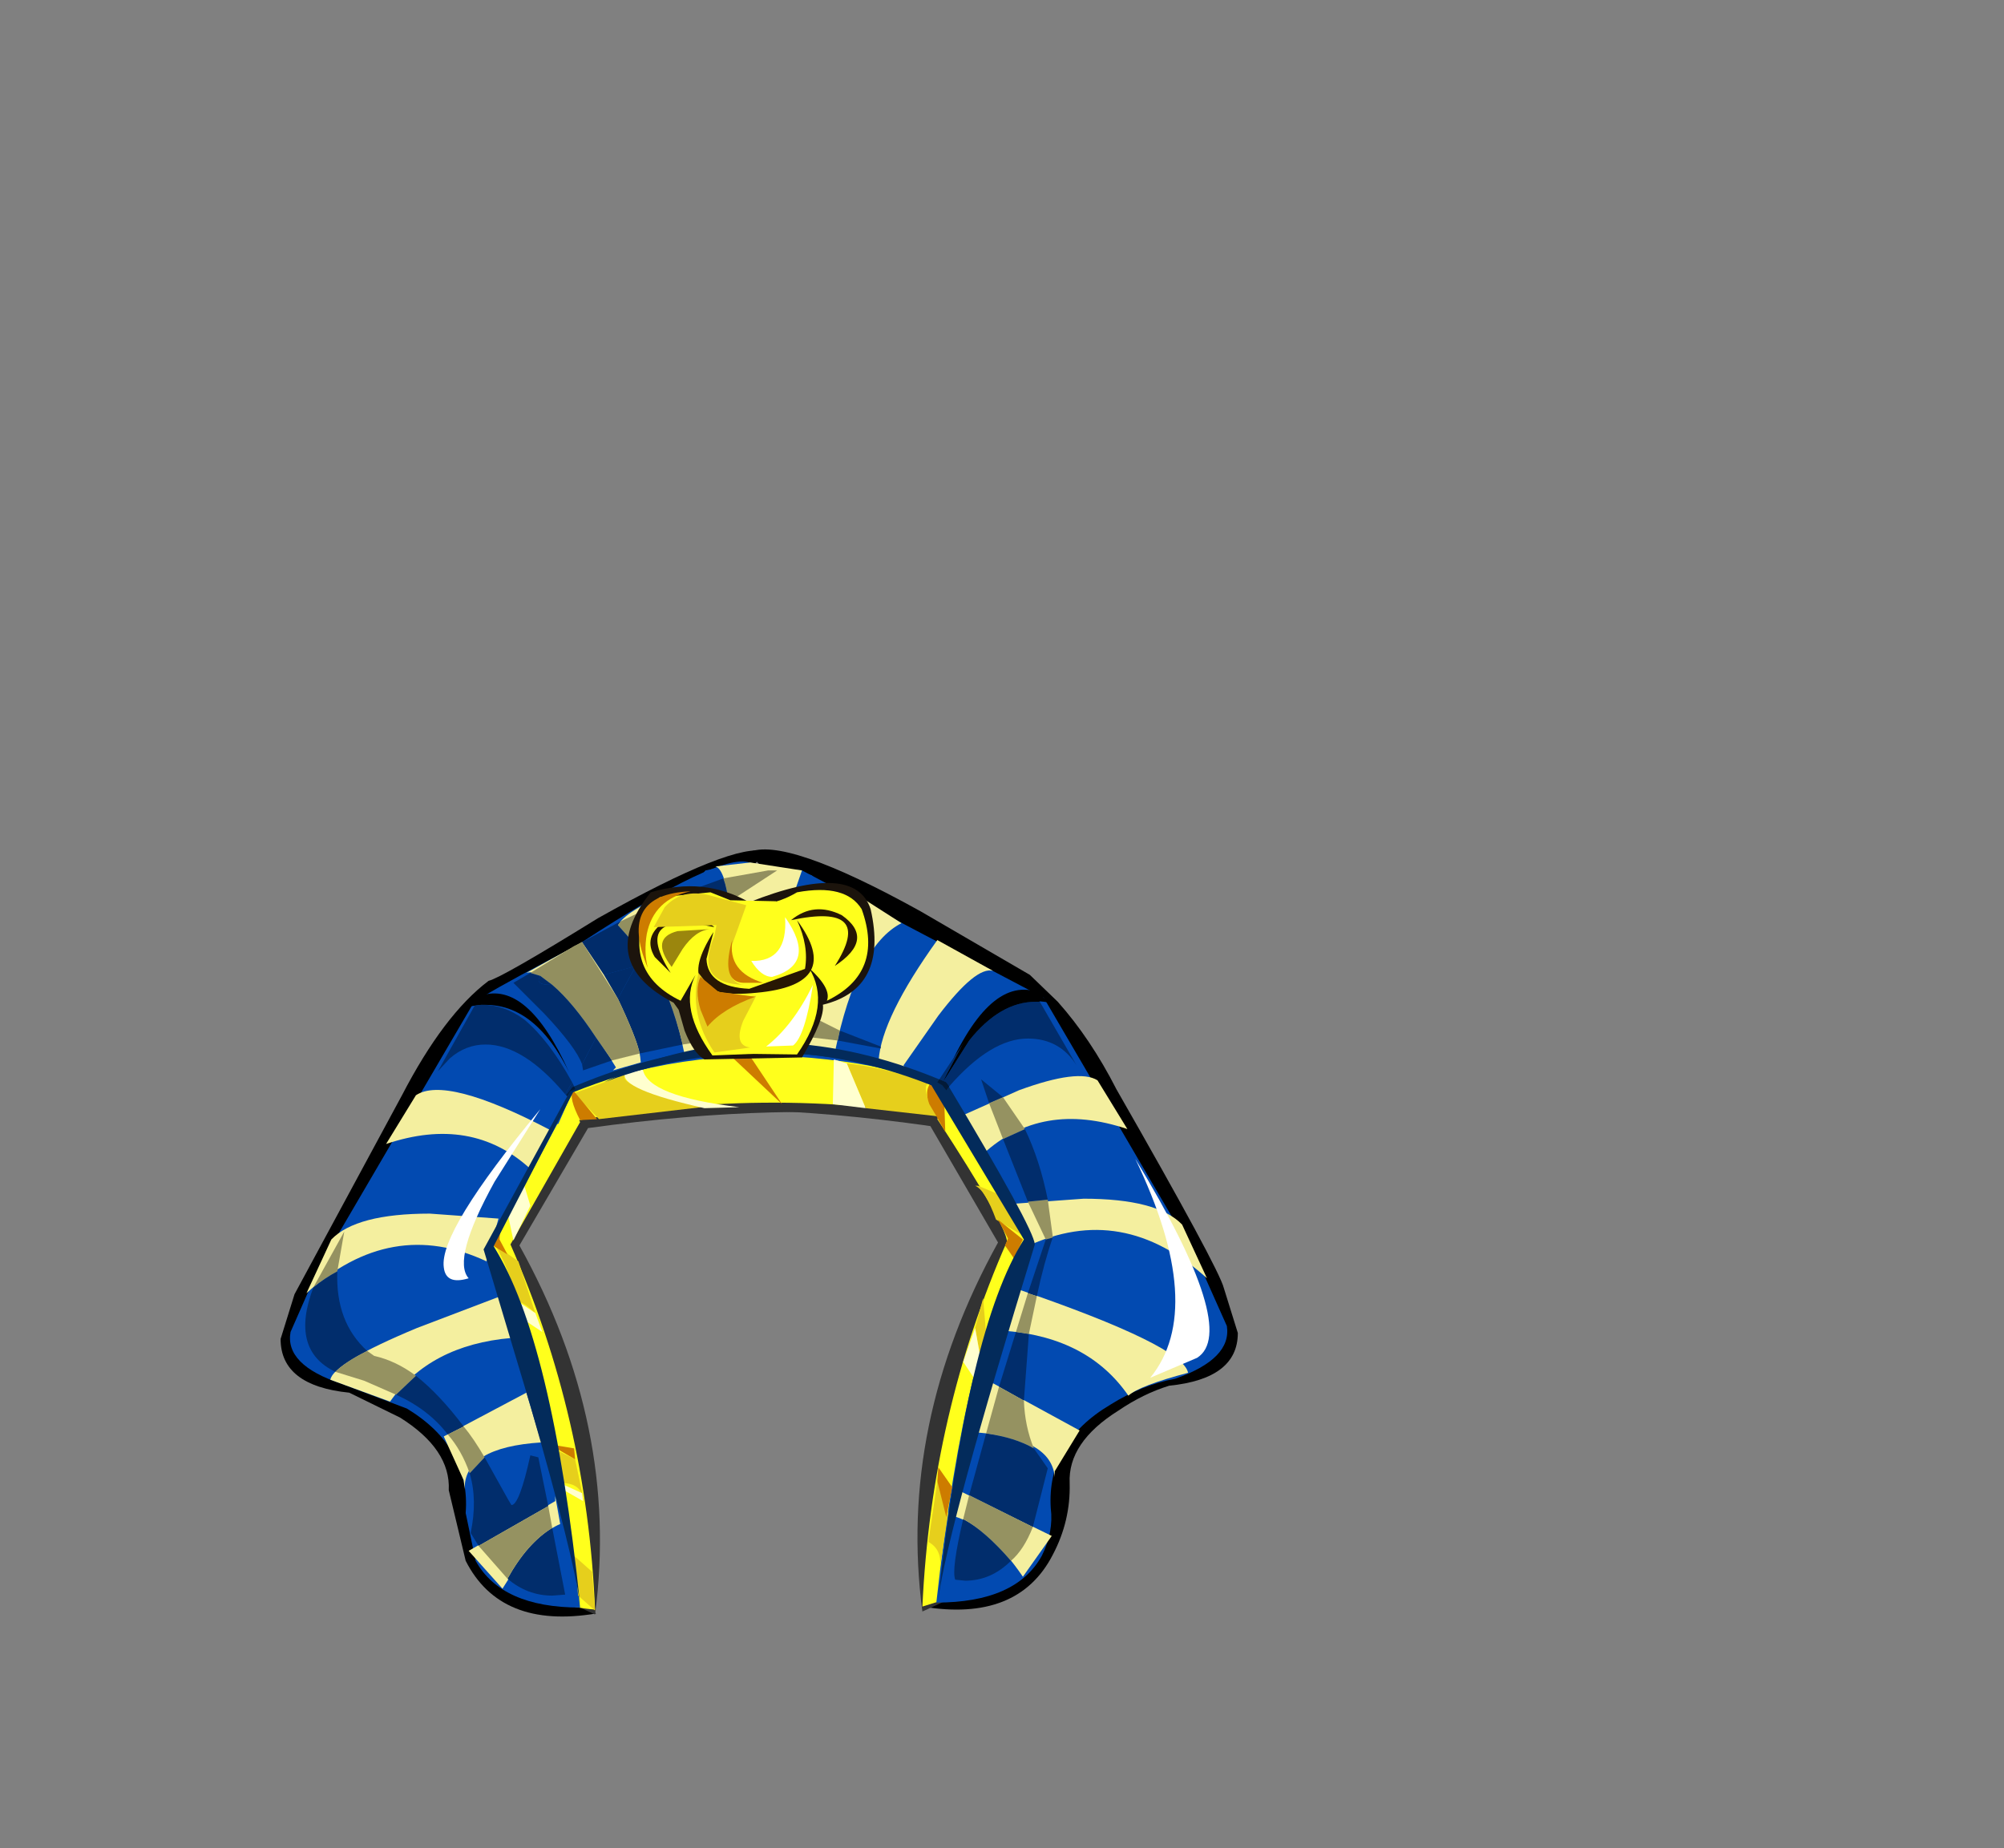 <?xml version="1.0" encoding="UTF-8" standalone="no"?>
<svg xmlns:xlink="http://www.w3.org/1999/xlink" height="92.9px" width="100.7px" xmlns="http://www.w3.org/2000/svg">
  <rect width="100%" height="100%" fill="#808080" stroke="none"/>
  <g transform="matrix(1.0, 0.0, 0.0, 1.0, 38.65, 49.75)">
    <use height="38.55" transform="matrix(1.0, 0.0, 0.0, 1.0, -24.55, -7.05)" width="48.1" xlink:href="#shape0"/>
  </g>
  <defs>
    <g id="shape0" transform="matrix(1.0, 0.0, 0.0, 1.0, 24.55, 7.05)">
      <path d="M-0.15 -6.95 L-17.95 12.65 -13.25 23.4 -10.35 30.0 -8.7 31.35 Q-13.5 32.15 -15.25 28.7 L-16.1 25.15 Q-16.0 23.1 -18.55 21.5 L-21.1 20.25 Q-24.55 19.9 -24.55 17.55 L-23.85 15.3 -18.45 5.3 Q-16.35 1.25 -14.1 -0.45 -13.45 -0.6 -8.6 -3.6 -1.75 -7.45 -0.15 -6.95" fill="#000000" fill-rule="evenodd" stroke="none"/>
      <path d="M7.6 -3.95 L13.1 -0.75 14.5 0.6 Q16.15 2.45 17.45 5.0 22.6 14.0 22.85 15.0 L23.55 17.25 Q23.55 19.55 20.1 19.9 18.8 20.3 17.55 21.15 15.0 22.75 15.1 24.8 15.15 26.7 14.25 28.4 12.5 31.8 7.7 31.0 L9.35 29.65 16.9 12.3 -1.05 -6.9 Q0.75 -7.75 7.6 -3.95" fill="#000000" fill-rule="evenodd" stroke="none"/>
      <path d="M8.1 6.85 Q-1.75 5.45 -9.25 6.4 L-10.45 3.7 6.0 1.45 11.95 5.8 14.4 13.45 12.2 21.85 11.4 27.4 9.0 30.65 7.7 31.25 Q6.45 21.85 11.5 12.7 L8.1 6.85" fill="#333333" fill-rule="evenodd" stroke="none"/>
      <path d="M9.4 3.85 L8.2 6.5 Q0.7 5.6 -9.1 6.95 L-12.55 12.85 Q-7.5 21.95 -8.75 31.4 L-10.05 30.8 -12.4 27.55 -13.25 21.95 -15.4 13.6 -13.0 5.9 -7.05 1.6 9.4 3.85" fill="#333333" fill-rule="evenodd" stroke="none"/>
      <path d="M8.45 6.5 L9.0 5.4 12.4 6.65 15.5 10.7 12.65 29.45 7.7 31.0 Q8.15 21.3 11.95 12.65 11.9 11.8 8.45 6.5" fill="#ffff1c" fill-rule="evenodd" stroke="none"/>
      <path d="M-9.5 6.65 L-13.0 12.8 Q-9.15 21.5 -8.75 31.15 -10.9 31.0 -13.65 29.6 L-16.55 10.85 -13.4 6.8 -10.05 5.55 -9.5 6.65" fill="#ffff1c" fill-rule="evenodd" stroke="none"/>
      <path d="M2.15 -5.75 L4.4 -3.2 9.5 6.15 Q-2.0 4.25 -10.65 6.75 L-13.9 12.8 Q-11.0 17.55 -9.5 31.05 -13.45 31.05 -14.75 28.7 L-15.25 26.3 Q-15.0 23.0 -18.2 21.05 L-21.5 19.8 Q-24.35 18.85 -24.05 17.2 L-22.6 13.9 -14.85 0.65 Q-13.4 -0.4 -2.75 -5.75 -0.3 -6.55 2.15 -5.75" fill="#024ab1" fill-rule="evenodd" stroke="none"/>
      <path d="M-1.65 -6.3 L1.65 -6.0 13.8 0.4 21.55 13.65 23.0 16.9 Q23.25 18.55 20.4 19.55 18.75 19.85 17.15 20.85 13.95 22.75 14.15 26.05 14.3 27.25 13.7 28.45 12.4 30.8 8.4 30.8 9.9 17.3 12.85 12.55 12.3 11.25 9.6 6.5 0.9 4.05 -10.6 5.9 L-5.45 -3.5 -3.2 -6.0 -1.65 -6.3" fill="#024ab1" fill-rule="evenodd" stroke="none"/>
      <path d="M1.8 -5.9 L1.7 -5.45 0.1 -4.9 0.45 -2.95 -4.5 -1.9 Q-16.3 2.1 -9.4 -2.4 -2.5 -6.9 -1.0 -6.4 L1.8 -5.9" fill="#024ab1" fill-rule="evenodd" stroke="none"/>
      <path d="M2.9 3.5 Q6.1 3.85 8.1 4.7 L9.6 6.55 Q-0.1 4.7 -10.6 6.75 L-9.85 5.05 Q-3.6 2.75 2.9 3.5" fill="#ffff1c" fill-rule="evenodd" stroke="none"/>
      <path d="M-7.05 4.2 Q-7.85 4.5 -5.75 5.25 L-3.4 5.9 -8.55 6.5 -9.8 5.2 -7.05 4.2" fill="#e6cf1c" fill-rule="evenodd" stroke="none"/>
      <path d="M3.9 3.7 Q5.75 3.9 8.1 4.7 7.7 4.7 8.0 5.55 L8.4 6.35 4.85 5.95 3.9 3.7" fill="#e6cf1c" fill-rule="evenodd" stroke="none"/>
      <path d="M-13.75 12.85 L-12.6 13.65 -11.75 16.25 Q-12.35 15.7 -12.65 15.65 -13.05 14.1 -13.75 12.85" fill="#e6cf1c" fill-rule="evenodd" stroke="none"/>
      <path d="M-7.25 4.2 L-6.35 4.0 Q-6.1 5.35 -1.5 5.9 L-3.25 5.95 Q-7.5 5.0 -7.25 4.2" fill="#ffffcf" fill-rule="evenodd" stroke="none"/>
      <path d="M3.9 3.7 L4.85 5.95 3.2 5.75 3.25 3.5 3.9 3.7" fill="#ffffcf" fill-rule="evenodd" stroke="none"/>
      <path d="M-12.65 15.65 L-11.75 16.25 -11.4 17.2 -12.3 16.6 -12.65 15.65" fill="#ffffcf" fill-rule="evenodd" stroke="none"/>
      <path d="M-9.35 25.5 Q-9.55 24.75 -10.5 24.8 -10.45 23.5 -10.75 23.1 L-9.75 23.6 -9.35 25.5" fill="#e6cf1c" fill-rule="evenodd" stroke="none"/>
      <path d="M-9.8 28.45 L-8.9 29.25 -8.75 31.2 -9.6 30.45 -9.8 28.45" fill="#e6cf1c" fill-rule="evenodd" stroke="none"/>
      <path d="M10.5 9.85 L11.7 10.35 12.75 12.35 11.4 11.55 Q10.85 10.05 10.35 9.85 L10.5 9.85" fill="#e6cf1c" fill-rule="evenodd" stroke="none"/>
      <path d="M10.75 15.5 L10.9 17.25 10.6 18.4 10.35 17.0 10.75 15.5" fill="#e6cf1c" fill-rule="evenodd" stroke="none"/>
      <path d="M8.45 24.7 L9.0 26.3 8.6 28.95 Q8.65 28.1 8.0 27.75 L8.45 24.7" fill="#e6cf1c" fill-rule="evenodd" stroke="none"/>
      <path d="M-13.15 13.3 L-13.9 12.85 -13.5 11.85 -13.55 12.55 -13.15 13.3" fill="#cd7c00" fill-rule="evenodd" stroke="none"/>
      <path d="M-9.85 5.05 L-8.65 6.5 -8.55 6.5 -9.5 6.55 Q-10.1 5.4 -9.85 5.05" fill="#cd7c00" fill-rule="evenodd" stroke="none"/>
      <path d="M11.5 11.55 L12.75 12.55 12.3 13.5 11.85 12.85 12.0 12.5 11.5 11.55" fill="#cd7c00" fill-rule="evenodd" stroke="none"/>
      <path d="M8.4 6.35 L8.05 5.75 Q7.8 5.1 8.1 4.7 L8.8 5.65 8.85 7.15 8.4 6.35" fill="#cd7c00" fill-rule="evenodd" stroke="none"/>
      <path d="M-0.95 3.35 L0.65 5.75 -1.85 3.4 -0.95 3.35" fill="#cd7c00" fill-rule="evenodd" stroke="none"/>
      <path d="M-13.15 11.2 L-13.15 11.0 -12.3 9.85 -12.0 10.85 -12.85 12.6 -13.15 11.2" fill="#ffffcf" fill-rule="evenodd" stroke="none"/>
      <path d="M10.35 17.0 L10.6 18.4 10.35 19.6 9.75 18.7 10.35 17.0" fill="#ffffcf" fill-rule="evenodd" stroke="none"/>
      <path d="M8.45 24.7 L8.5 24.0 9.2 25.0 8.9 26.5 8.45 24.7" fill="#cd7c00" fill-rule="evenodd" stroke="none"/>
      <path d="M-10.7 23.05 L-10.75 22.8 -10.7 22.9 -9.8 23.05 -9.75 23.6 -10.7 23.05" fill="#cd7c00" fill-rule="evenodd" stroke="none"/>
      <path d="M-10.5 24.8 L-9.4 25.3 -9.35 25.7 -10.4 25.1 -10.5 24.8" fill="#ffffcf" fill-rule="evenodd" stroke="none"/>
      <path d="M-9.4 -2.4 Q-6.6 1.5 -6.45 3.65 L-7.85 4.05 -7.7 3.9 Q-10.85 -1.25 -12.2 -0.85 L-9.4 -2.4" fill="#f4ef9f" fill-rule="evenodd" stroke="none"/>
      <path d="M-7.6 -3.25 Q-7.2 -3.95 -5.1 -4.85 -3.95 -4.2 -2.6 2.9 L-4.25 3.25 Q-5.35 -2.1 -7.6 -3.25" fill="#f4ef9f" fill-rule="evenodd" stroke="none"/>
      <path d="M6.65 -3.35 Q4.4 -2.2 3.3 3.15 2.4 2.75 1.65 2.8 L2.45 -0.8 Q3.4 -4.5 4.15 -4.95 L6.65 -3.35" fill="#f4ef9f" fill-rule="evenodd" stroke="none"/>
      <path d="M8.45 -2.5 L11.25 -0.95 Q10.4 -1.2 8.5 1.3 L6.75 3.8 6.9 4.0 5.5 3.55 Q5.65 1.4 8.45 -2.5" fill="#f4ef9f" fill-rule="evenodd" stroke="none"/>
      <path d="M0.45 -2.55 Q-0.6 1.25 0.0 2.8 L-1.55 2.9 Q-1.7 -5.95 -2.7 -6.2 L-0.95 -6.4 1.65 -6.0 0.45 -2.55" fill="#f4ef9f" fill-rule="evenodd" stroke="none"/>
      <path d="M-11.0 7.05 L-12.0 9.0 Q-14.95 6.3 -19.25 7.75 L-17.75 5.3 Q-16.25 4.3 -11.0 7.05" fill="#f4ef9f" fill-rule="evenodd" stroke="none"/>
      <path d="M-13.6 11.5 L-14.2 13.65 Q-19.0 11.4 -23.25 15.25 L-22.0 12.55 Q-20.75 11.25 -17.05 11.25 L-13.6 11.5" fill="#f4ef9f" fill-rule="evenodd" stroke="none"/>
      <path d="M-13.5 15.4 L-12.95 17.5 Q-17.05 17.85 -19.05 20.7 L-22.05 19.6 Q-21.9 18.75 -17.7 17.0 L-13.5 15.4" fill="#f4ef9f" fill-rule="evenodd" stroke="none"/>
      <path d="M-12.2 20.25 L-11.45 22.75 Q-15.35 23.0 -15.3 25.1 L-15.35 24.65 -16.35 22.45 -12.2 20.25" fill="#f4ef9f" fill-rule="evenodd" stroke="none"/>
      <path d="M-10.75 25.7 L-10.75 25.45 -10.5 26.85 Q-11.55 27.3 -12.55 28.75 L-13.4 30.1 -15.1 28.2 -10.75 25.7" fill="#f4ef9f" fill-rule="evenodd" stroke="none"/>
      <path d="M18.0 7.0 Q13.7 5.55 10.75 8.25 L9.75 6.3 12.55 5.05 Q15.55 3.95 16.5 4.55 L18.0 7.0" fill="#f4ef9f" fill-rule="evenodd" stroke="none"/>
      <path d="M18.05 20.4 Q16.05 17.5 11.95 17.15 L12.5 15.05 Q20.8 17.9 21.05 19.25 18.6 19.9 18.05 20.4" fill="#f4ef9f" fill-rule="evenodd" stroke="none"/>
      <path d="M22.0 14.5 Q17.75 10.65 12.95 12.9 L12.35 10.75 15.8 10.5 Q19.5 10.5 20.75 11.8 L22.0 14.5" fill="#f4ef9f" fill-rule="evenodd" stroke="none"/>
      <path d="M11.2 19.75 L15.6 22.15 14.35 24.2 14.35 24.5 Q14.2 22.55 10.45 22.25 L11.2 19.75" fill="#f4ef9f" fill-rule="evenodd" stroke="none"/>
      <path d="M9.6 25.2 L14.2 27.45 12.75 29.5 Q11.0 26.95 9.25 26.45 L9.6 25.2" fill="#f4ef9f" fill-rule="evenodd" stroke="none"/>
      <path d="M3.05 3.05 Q6.2 3.55 8.0 4.65 -0.55 1.45 -9.85 5.15 L-13.85 12.9 Q-10.9 17.5 -9.5 30.9 -9.8 28.55 -12.0 20.9 L-14.35 13.05 -9.9 4.9 Q-3.2 2.05 3.05 3.05" fill="#032b5b" fill-rule="evenodd" stroke="none"/>
      <path d="M8.15 4.8 Q-0.05 1.55 -8.3 4.65 L-6.15 3.65 Q0.95 1.25 8.9 4.65 13.3 12.0 13.35 12.8 9.0 26.95 8.5 30.6 9.95 17.05 12.8 12.55 L8.15 4.8" fill="#032b5b" fill-rule="evenodd" stroke="none"/>
      <path d="M-15.1 0.85 L-14.5 0.3 Q-12.15 -0.5 -10.05 4.15 -12.0 0.2 -15.1 0.85" fill="#000000" fill-rule="evenodd" stroke="none"/>
      <path d="M13.45 0.1 L14.1 0.65 Q12.0 0.2 10.15 2.35 L8.75 4.6 Q10.95 -0.7 13.45 0.1" fill="#000000" fill-rule="evenodd" stroke="none"/>
      <path d="M-14.8 0.8 L-14.45 0.75 Q-13.3 0.75 -12.3 1.5 -11.05 2.55 -9.9 4.65 L-10.25 5.25 Q-12.35 2.75 -14.25 2.75 -15.25 2.75 -16.05 3.45 L-16.65 4.1 -14.8 0.8" fill="#012d6c" fill-rule="evenodd" stroke="none"/>
      <path d="M-10.2 5.3 L-10.25 5.25 -9.9 4.65 -9.8 4.85 -9.9 4.9 -10.2 5.3" fill="#012d6c" fill-rule="evenodd" stroke="none"/>
      <path d="M-10.15 5.35 L-10.2 5.3 -9.9 4.9 -9.8 4.85 -9.75 5.0 -10.0 5.1 -10.15 5.35" fill="#021a38" fill-rule="evenodd" stroke="none"/>
      <path d="M13.0 2.45 Q11.15 2.45 9.05 4.85 L8.9 4.65 8.75 4.6 8.55 4.5 9.85 2.55 8.75 4.6 10.05 2.55 Q11.6 0.6 13.4 0.6 L13.6 0.6 15.45 3.8 Q14.6 2.45 13.0 2.45" fill="#012d6c" fill-rule="evenodd" stroke="none"/>
      <path d="M8.9 5.05 L8.7 4.8 8.45 4.65 8.55 4.5 8.9 4.65 9.05 4.85 8.9 5.05" fill="#021a38" fill-rule="evenodd" stroke="none"/>
      <path d="M8.75 4.6 L9.9 2.4 Q11.45 0.35 12.95 0.35 L13.5 0.45 13.6 0.6 13.4 0.6 Q11.6 0.6 10.05 2.55 L8.75 4.6" fill="#000000" fill-rule="evenodd" stroke="none"/>
      <path d="M-16.15 22.35 Q-17.1 21.1 -18.75 20.35 L-17.75 19.4 Q-16.55 20.35 -15.35 21.95 L-16.15 22.35 M-11.6 23.5 L-11.1 25.95 -14.6 27.95 -15.0 27.3 Q-14.65 25.65 -15.05 24.3 L-14.3 23.5 -13.1 25.65 -12.95 25.9 Q-12.55 25.9 -12.0 23.4 L-11.6 23.5 M-22.9 14.95 Q-22.35 14.5 -21.7 14.15 -21.8 16.7 -20.2 18.15 -21.3 18.7 -21.8 19.2 -24.1 18.1 -22.9 14.95 M-10.9 30.45 Q-12.15 30.45 -13.15 29.6 -12.15 27.8 -10.9 27.05 L-10.25 30.4 -10.9 30.45" fill="#012d6c" fill-rule="evenodd" stroke="none"/>
      <path d="M-22.9 14.95 L-21.35 12.15 -21.7 14.15 Q-22.35 14.5 -22.9 14.95" fill="#959261" fill-rule="evenodd" stroke="none"/>
      <path d="M-18.75 20.35 L-20.35 19.65 -21.8 19.2 Q-21.3 18.7 -20.2 18.15 L-19.85 18.4 Q-18.75 18.65 -17.75 19.4 L-18.75 20.35" fill="#959261" fill-rule="evenodd" stroke="none"/>
      <path d="M-15.05 24.3 Q-15.45 23.15 -16.15 22.35 L-15.35 21.95 Q-14.85 22.55 -14.3 23.5 L-15.05 24.3" fill="#959261" fill-rule="evenodd" stroke="none"/>
      <path d="M-13.15 29.6 L-14.6 27.95 -11.1 25.95 -10.9 27.05 Q-12.15 27.8 -13.15 29.6" fill="#959261" fill-rule="evenodd" stroke="none"/>
      <path d="M12.85 7.0 Q13.6 8.55 14.0 10.55 L13.0 10.65 11.75 7.5 12.85 7.0 M11.05 5.7 L10.65 4.5 11.75 5.4 11.05 5.7 M13.0 15.25 L13.9 12.55 14.25 12.45 Q13.8 13.75 13.45 15.4 L13.0 15.25 M13.05 17.3 L12.8 20.65 11.55 19.95 12.4 17.2 13.05 17.3 M14.0 24.05 L13.25 27.0 10.05 25.4 10.9 22.3 Q12.35 22.5 13.3 23.05 L14.0 24.05 M12.15 28.7 Q11.15 29.7 9.85 29.7 L9.35 29.65 Q9.15 29.15 9.75 26.6 10.85 27.2 12.15 28.7" fill="#012d6c" fill-rule="evenodd" stroke="none"/>
      <path d="M11.75 7.5 L11.05 5.7 11.75 5.4 12.85 7.0 11.75 7.5" fill="#959261" fill-rule="evenodd" stroke="none"/>
      <path d="M13.05 17.3 L12.4 17.2 13.0 15.25 13.45 15.4 13.05 17.3" fill="#959261" fill-rule="evenodd" stroke="none"/>
      <path d="M13.9 12.55 L13.0 10.65 14.0 10.55 14.25 12.4 14.25 12.45 13.9 12.55" fill="#959261" fill-rule="evenodd" stroke="none"/>
      <path d="M13.3 23.05 Q12.35 22.5 10.9 22.3 L11.55 19.95 12.8 20.65 Q12.85 21.95 13.3 23.05" fill="#959261" fill-rule="evenodd" stroke="none"/>
      <path d="M12.15 28.7 Q10.85 27.2 9.75 26.6 L10.05 25.4 13.25 27.0 Q12.8 28.15 12.15 28.7" fill="#959261" fill-rule="evenodd" stroke="none"/>
      <path d="M-6.7 -1.2 L-7.6 0.45 -8.3 -0.75 -6.7 -1.2 M-10.9 -0.25 Q-9.85 0.65 -8.7 2.4 L-9.4 3.75 Q-9.7 2.9 -11.3 1.2 L-12.85 -0.35 -12.0 -0.85 -11.5 -0.7 Q-11.8 -0.25 -11.0 -0.25 L-10.9 -0.25" fill="#012c6a" fill-rule="evenodd" stroke="none"/>
      <path d="M-5.95 -1.4 Q-4.95 0.25 -4.35 2.75 L-6.5 3.2 Q-6.7 2.35 -7.6 0.45 L-6.7 -1.2 -5.95 -1.4 M-2.45 -2.35 L-1.7 -1.25 -1.55 2.4 -2.7 2.5 Q-3.2 -0.1 -3.8 -2.05 L-2.45 -2.35 M-7.9 3.55 L-9.35 4.05 -9.4 3.75 -8.7 2.4 -7.9 3.55 M-0.15 0.05 L1.95 1.25 1.75 2.35 -0.15 2.35 Q-0.35 1.55 -0.15 0.05 M5.6 2.95 L3.45 2.55 3.55 2.05 5.6 2.85 5.6 2.95" fill="#012c6a" fill-rule="evenodd" stroke="none"/>
      <path d="M-11.5 -0.7 L-10.9 -0.25 -11.0 -0.25 Q-11.8 -0.25 -11.5 -0.7 M-7.6 -3.25 L-5.95 -1.4 -8.3 -0.75 -9.4 -2.4 -7.45 -3.45 -7.6 -3.25 M-4.9 -4.65 L-2.3 -5.6 Q-2.1 -5.05 -2.05 -4.4 -2.95 -3.45 -2.45 -2.35 L-3.8 -2.05 Q-4.45 -4.1 -4.9 -4.65" fill="#012c6a" fill-rule="evenodd" stroke="none"/>
      <path d="M-9.4 -2.4 L-7.6 0.45 Q-6.7 2.35 -6.5 3.2 L-7.9 3.55 -8.7 2.4 Q-9.85 0.65 -10.9 -0.25 L-11.5 -0.7 -12.0 -0.85 -9.8 -2.2 -9.4 -2.4" fill="#928f5f" fill-rule="evenodd" stroke="none"/>
      <path d="M-3.8 -2.05 Q-3.2 -0.1 -2.7 2.5 L-4.35 2.75 Q-4.95 0.25 -5.95 -1.4 L-7.6 -3.25 -7.45 -3.45 -4.9 -4.65 Q-4.45 -4.1 -3.8 -2.05" fill="#928f5f" fill-rule="evenodd" stroke="none"/>
      <path d="M3.45 2.55 L1.75 2.35 1.95 1.25 3.55 2.05 3.45 2.55" fill="#928f5f" fill-rule="evenodd" stroke="none"/>
      <path d="M-0.05 -6.0 L0.4 -6.0 -2.05 -4.4 Q-2.1 -5.05 -2.3 -5.6 L-0.05 -6.0 M-1.55 2.4 L-1.7 -1.25 -0.15 0.05 Q-0.35 1.55 -0.15 2.35 L-1.55 2.4" fill="#928f5f" fill-rule="evenodd" stroke="none"/>
      <path d="M18.4 8.5 Q23.65 17.15 21.5 18.5 L19.15 19.5 Q22.0 16.0 18.4 8.5" fill="#ffffff" fill-rule="evenodd" stroke="none"/>
      <path d="M-11.5 6.0 L-13.8 9.65 Q-15.95 13.55 -15.1 14.5 -16.25 14.85 -16.35 13.95 -16.6 12.15 -11.5 6.0" fill="#ffffff" fill-rule="evenodd" stroke="none"/>
      <path d="M2.7 0.75 Q2.8 1.45 1.65 3.4 L-3.25 3.5 Q-3.8 3.2 -4.25 2.05 L-4.55 1.0 -4.8 0.65 Q-8.75 -1.4 -5.95 -4.9 -3.3 -5.7 -1.0 -4.4 4.3 -6.5 5.1 -4.05 6.0 -0.05 2.7 0.75" fill="#1c140c" fill-rule="evenodd" stroke="none"/>
      <path d="M-1.95 -4.5 L0.35 -4.45 0.95 3.15 -2.85 3.3 Q-4.55 0.95 -3.7 -0.75 L-4.45 0.55 Q-7.35 -0.85 -6.2 -4.05 L-5.5 -4.65 -2.95 -4.9 -1.95 -4.5" fill="#ffff1c" fill-rule="evenodd" stroke="none"/>
      <path d="M1.4 -4.9 Q3.85 -5.35 4.65 -4.05 5.8 -0.85 2.9 0.55 3.15 -0.05 2.0 -1.1 3.15 0.75 1.4 3.25 L-2.5 3.2 -1.9 -4.45 Q-0.2 -3.95 1.4 -4.9" fill="#ffff1c" fill-rule="evenodd" stroke="none"/>
      <path d="M-4.95 -0.85 L-5.75 -1.65 Q-6.35 -2.65 -5.3 -3.4 L-4.45 -3.65 Q-3.45 -3.75 -2.75 -3.15 -7.0 -4.05 -4.95 -0.85" fill="#281703" fill-rule="evenodd" stroke="none"/>
      <path d="M3.3 -1.2 Q5.35 -4.4 1.1 -3.5 2.25 -4.45 3.65 -3.75 5.35 -2.55 3.3 -1.2" fill="#281703" fill-rule="evenodd" stroke="none"/>
      <path d="M1.4 -3.5 Q3.8 -0.25 -0.65 0.15 -5.05 0.6 -2.8 -2.9 L-3.15 -1.55 Q-3.1 -0.15 -1.0 -0.05 L1.8 -1.05 Q2.0 -2.2 1.4 -3.5" fill="#281703" fill-rule="evenodd" stroke="none"/>
      <path d="M-1.15 -4.25 L-1.85 -2.3 Q-2.35 -0.35 -1.25 -0.25 -3.8 -0.3 -2.75 -2.7 L-2.65 -3.25 -5.8 -3.15 -5.25 -4.15 Q-4.4 -5.1 -3.0 -4.75 L-1.15 -4.25" fill="#e6cf1c" fill-rule="evenodd" stroke="none"/>
      <path d="M-3.05 -0.2 Q-2.25 0.45 -0.65 0.3 L-1.3 1.55 Q-1.8 2.8 -0.95 2.9 L-2.75 3.15 Q-4.05 1.25 -3.55 -0.85 L-3.05 -0.2" fill="#e6cf1c" fill-rule="evenodd" stroke="none"/>
      <path d="M-2.95 -3.05 Q-3.7 -3.0 -4.35 -2.05 L-4.9 -1.15 Q-6.0 -2.6 -4.6 -2.95 L-2.95 -3.05" fill="#9b860d" fill-rule="evenodd" stroke="none"/>
      <path d="M-1.85 -2.5 Q-2.1 -0.9 -0.3 -0.35 L-1.3 -0.35 Q-2.4 -0.4 -1.9 -2.35 L-1.85 -2.5" fill="#cd7c00" fill-rule="evenodd" stroke="none"/>
      <path d="M-3.95 -4.95 Q-5.8 -4.55 -6.15 -2.8 -6.3 -1.9 -6.1 -1.1 -7.65 -4.8 -3.95 -4.95" fill="#cd7c00" fill-rule="evenodd" stroke="none"/>
      <path d="M-3.45 1.0 Q-3.75 0.0 -3.45 -0.65 L-2.55 0.1 -0.7 0.35 Q-2.35 0.95 -3.1 1.85 L-3.45 1.0" fill="#cd7c00" fill-rule="evenodd" stroke="none"/>
      <path d="M0.15 -0.65 Q-0.4 -0.65 -0.9 -1.45 0.95 -1.4 0.8 -3.65 2.45 -1.3 0.15 -0.65" fill="#ffffff" fill-rule="evenodd" stroke="none"/>
      <path d="M1.2 2.8 L-0.15 2.85 Q1.2 1.8 2.2 -0.25 1.8 2.35 1.2 2.8" fill="#ffffff" fill-rule="evenodd" stroke="none"/>
    </g>
  </defs>
</svg>
